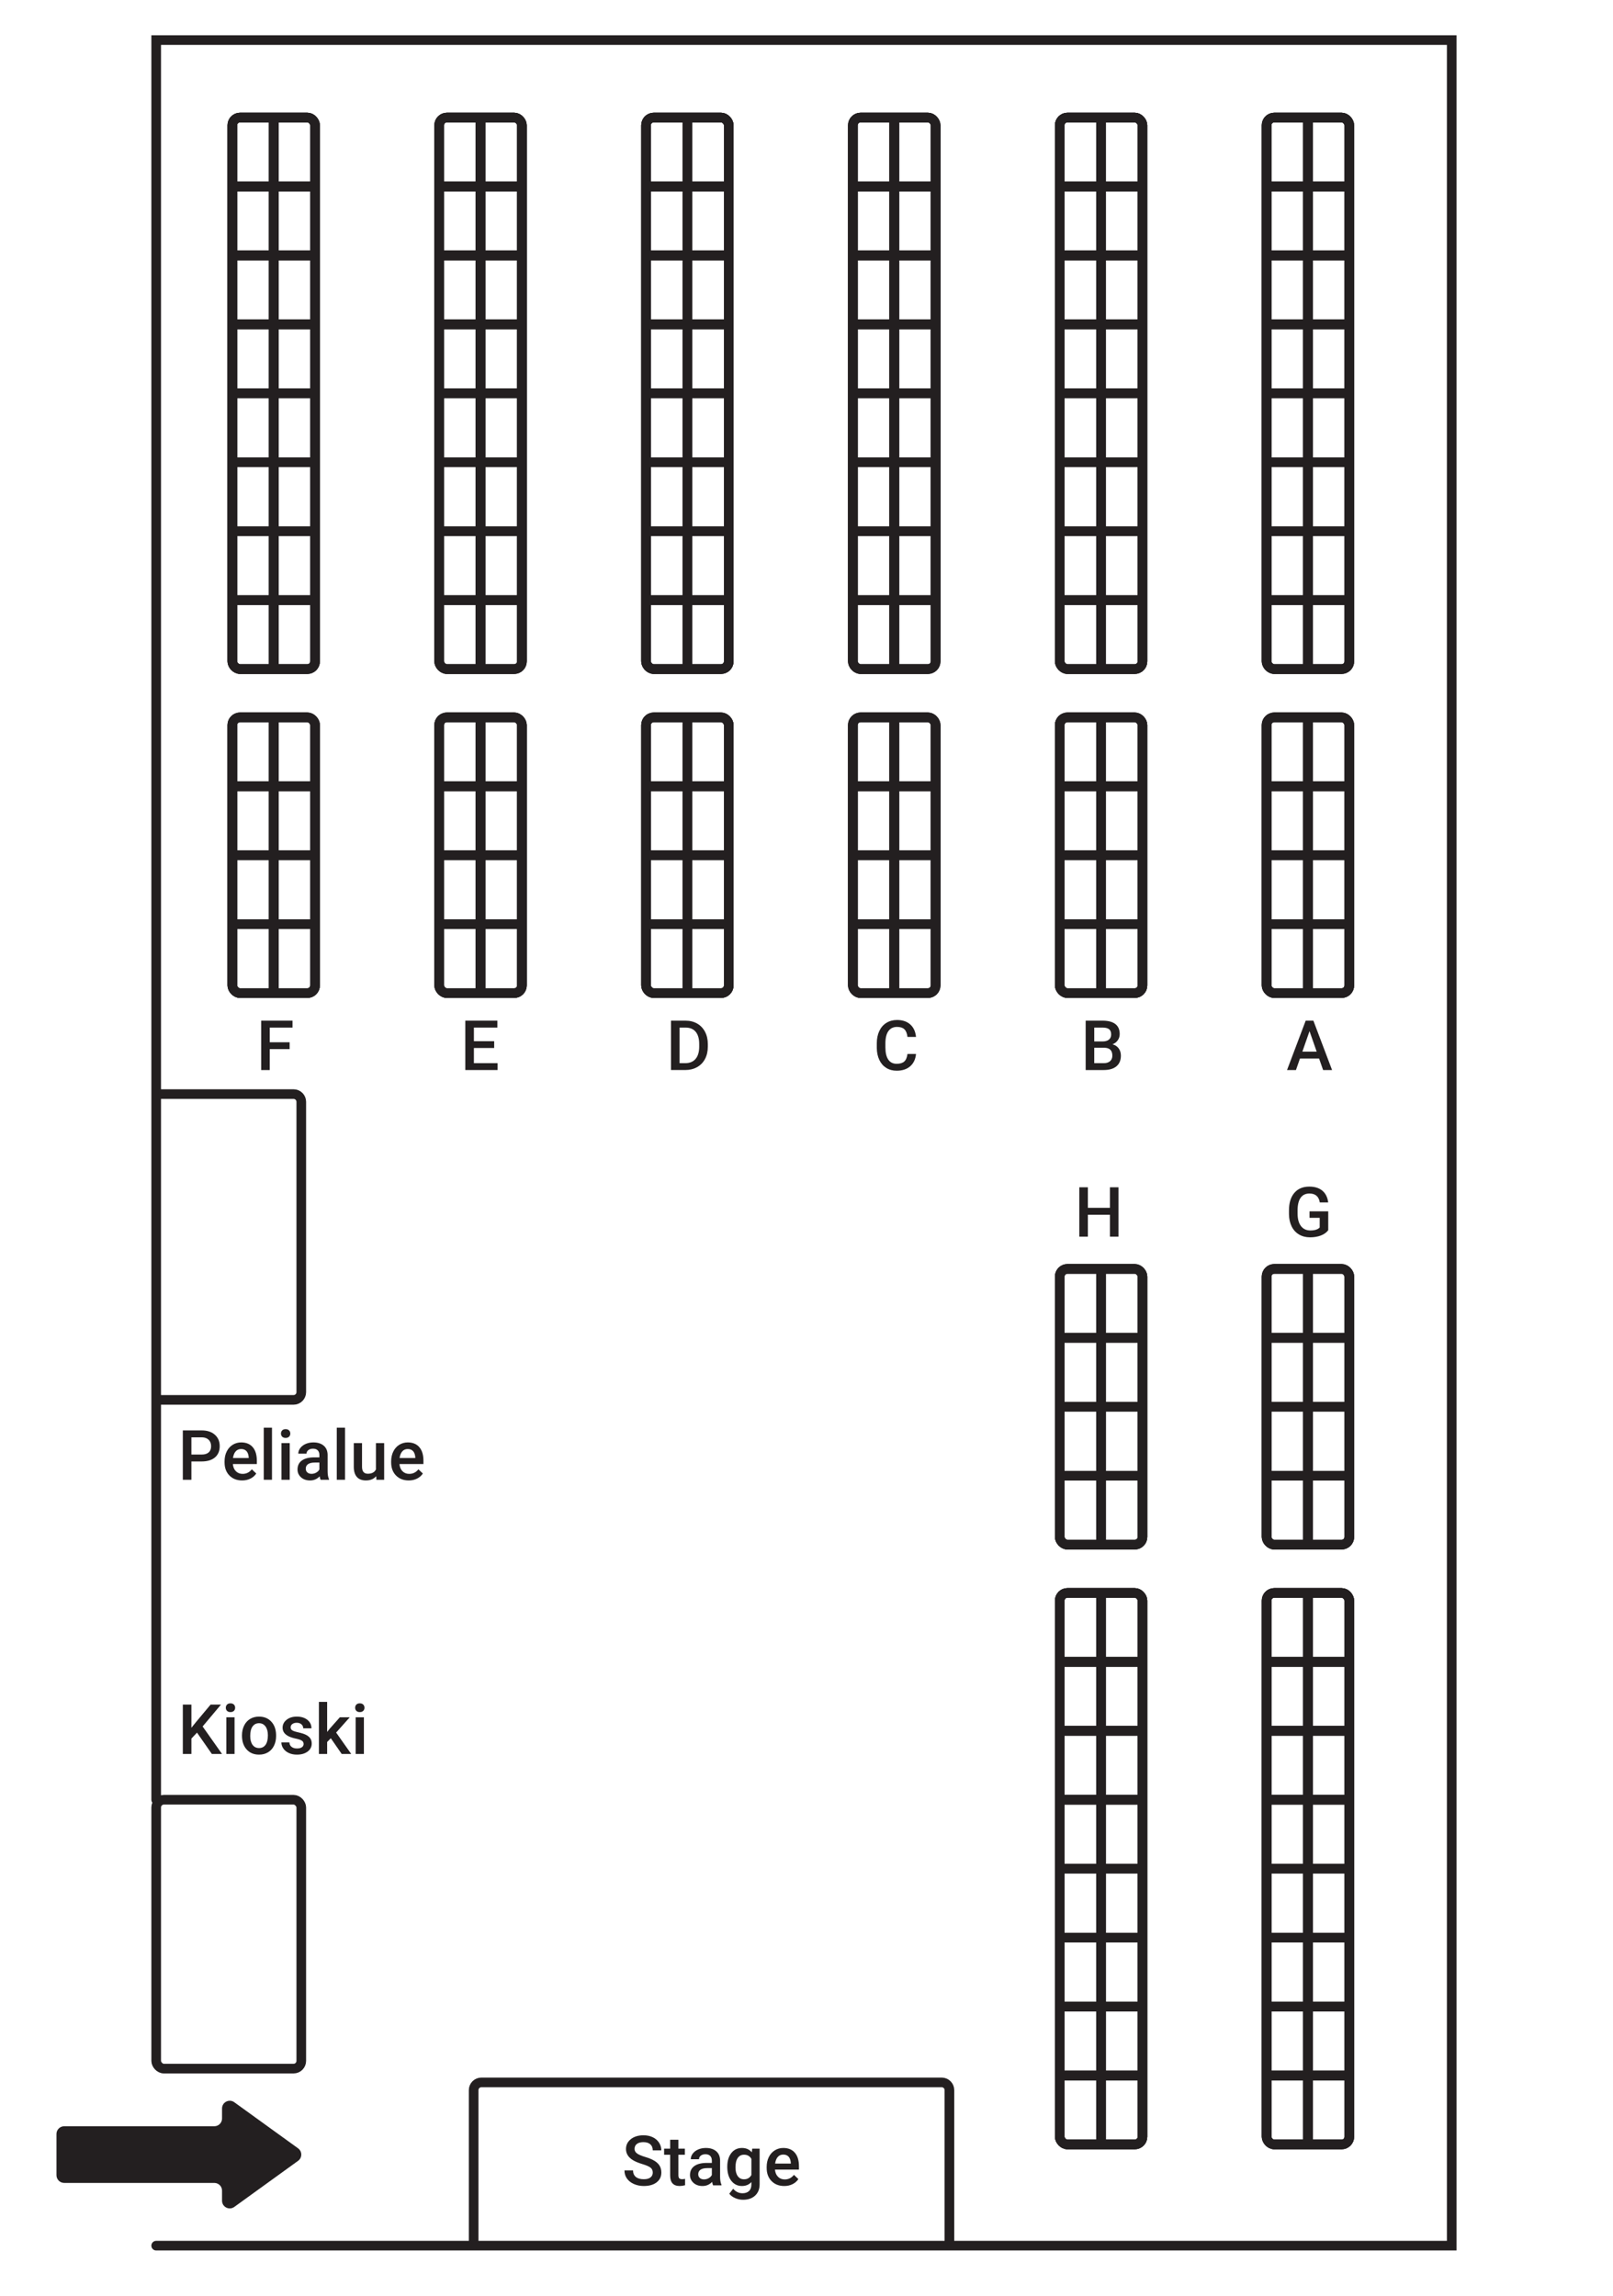 <?xml version="1.0" encoding="UTF-8"?><svg xmlns="http://www.w3.org/2000/svg" width="836.336" height="1190.551" viewBox="0 0 836.336 1190.551"><defs><style>.n{fill:#231f20;}.o,.p{fill:none;stroke:#231f20;stroke-width:5px;}.p{stroke-linecap:round;stroke-miterlimit:10;}</style></defs><g id="a"><g id="b"><rect class="o" x="656.711" y="60.955" width="42.901" height="286.005" rx="4" ry="4"/><line class="o" x1="699.612" y1="96.705" x2="656.711" y2="96.705"/><line class="o" x1="699.612" y1="311.209" x2="656.711" y2="311.209"/><line class="o" x1="699.612" y1="132.456" x2="656.711" y2="132.456"/><line class="o" x1="699.612" y1="168.206" x2="656.711" y2="168.206"/><line class="o" x1="699.612" y1="203.957" x2="656.711" y2="203.957"/><line class="o" x1="699.612" y1="239.708" x2="656.711" y2="239.708"/><line class="o" x1="699.612" y1="275.458" x2="656.711" y2="275.458"/><line class="o" x1="678.162" y1="60.955" x2="678.162" y2="346.959"/><rect class="o" x="656.711" y="60.955" width="42.901" height="286.005" rx="4" ry="4"/><line class="o" x1="699.612" y1="96.705" x2="656.711" y2="96.705"/><line class="o" x1="699.612" y1="311.209" x2="656.711" y2="311.209"/><line class="o" x1="699.612" y1="132.456" x2="656.711" y2="132.456"/><line class="o" x1="699.612" y1="168.206" x2="656.711" y2="168.206"/><line class="o" x1="699.612" y1="203.957" x2="656.711" y2="203.957"/><line class="o" x1="699.612" y1="239.708" x2="656.711" y2="239.708"/><line class="o" x1="699.612" y1="275.458" x2="656.711" y2="275.458"/><line class="o" x1="678.162" y1="60.955" x2="678.162" y2="346.959"/><rect class="o" x="656.711" y="60.955" width="42.901" height="286.005" rx="4" ry="4"/><line class="o" x1="699.612" y1="96.705" x2="656.711" y2="96.705"/><line class="o" x1="699.612" y1="311.209" x2="656.711" y2="311.209"/><line class="o" x1="699.612" y1="132.456" x2="656.711" y2="132.456"/><line class="o" x1="699.612" y1="168.206" x2="656.711" y2="168.206"/><line class="o" x1="699.612" y1="203.957" x2="656.711" y2="203.957"/><line class="o" x1="699.612" y1="239.708" x2="656.711" y2="239.708"/><line class="o" x1="699.612" y1="275.458" x2="656.711" y2="275.458"/><line class="o" x1="678.162" y1="60.955" x2="678.162" y2="346.959"/><rect class="o" x="549.461" y="60.955" width="42.901" height="286.005" rx="4" ry="4"/><line class="o" x1="592.362" y1="96.705" x2="549.461" y2="96.705"/><line class="o" x1="592.362" y1="311.209" x2="549.461" y2="311.209"/><line class="o" x1="592.362" y1="132.456" x2="549.461" y2="132.456"/><line class="o" x1="592.362" y1="168.206" x2="549.461" y2="168.206"/><line class="o" x1="592.362" y1="203.957" x2="549.461" y2="203.957"/><line class="o" x1="592.362" y1="239.708" x2="549.461" y2="239.708"/><line class="o" x1="592.362" y1="275.458" x2="549.461" y2="275.458"/><line class="o" x1="570.912" y1="60.955" x2="570.912" y2="346.959"/><rect class="o" x="549.461" y="60.955" width="42.901" height="286.005" rx="4" ry="4"/><line class="o" x1="592.362" y1="96.705" x2="549.461" y2="96.705"/><line class="o" x1="592.362" y1="311.209" x2="549.461" y2="311.209"/><line class="o" x1="592.362" y1="132.456" x2="549.461" y2="132.456"/><line class="o" x1="592.362" y1="168.206" x2="549.461" y2="168.206"/><line class="o" x1="592.362" y1="203.957" x2="549.461" y2="203.957"/><line class="o" x1="592.362" y1="239.708" x2="549.461" y2="239.708"/><line class="o" x1="592.362" y1="275.458" x2="549.461" y2="275.458"/><line class="o" x1="570.912" y1="60.955" x2="570.912" y2="346.959"/><rect class="o" x="549.461" y="60.955" width="42.901" height="286.005" rx="4" ry="4"/><line class="o" x1="592.362" y1="96.705" x2="549.461" y2="96.705"/><line class="o" x1="592.362" y1="311.209" x2="549.461" y2="311.209"/><line class="o" x1="592.362" y1="132.456" x2="549.461" y2="132.456"/><line class="o" x1="592.362" y1="168.206" x2="549.461" y2="168.206"/><line class="o" x1="592.362" y1="203.957" x2="549.461" y2="203.957"/><line class="o" x1="592.362" y1="239.708" x2="549.461" y2="239.708"/><line class="o" x1="592.362" y1="275.458" x2="549.461" y2="275.458"/><line class="o" x1="570.912" y1="60.955" x2="570.912" y2="346.959"/><rect class="o" x="442.211" y="60.955" width="42.901" height="286.005" rx="4" ry="4"/><line class="o" x1="485.112" y1="96.705" x2="442.211" y2="96.705"/><line class="o" x1="485.112" y1="311.209" x2="442.211" y2="311.209"/><line class="o" x1="485.112" y1="132.456" x2="442.211" y2="132.456"/><line class="o" x1="485.112" y1="168.206" x2="442.211" y2="168.206"/><line class="o" x1="485.112" y1="203.957" x2="442.211" y2="203.957"/><line class="o" x1="485.112" y1="239.708" x2="442.211" y2="239.708"/><line class="o" x1="485.112" y1="275.458" x2="442.211" y2="275.458"/><line class="o" x1="463.662" y1="60.955" x2="463.662" y2="346.959"/><rect class="o" x="442.211" y="60.955" width="42.901" height="286.005" rx="4" ry="4"/><line class="o" x1="485.112" y1="96.705" x2="442.211" y2="96.705"/><line class="o" x1="485.112" y1="311.209" x2="442.211" y2="311.209"/><line class="o" x1="485.112" y1="132.456" x2="442.211" y2="132.456"/><line class="o" x1="485.112" y1="168.206" x2="442.211" y2="168.206"/><line class="o" x1="485.112" y1="203.957" x2="442.211" y2="203.957"/><line class="o" x1="485.112" y1="239.708" x2="442.211" y2="239.708"/><line class="o" x1="485.112" y1="275.458" x2="442.211" y2="275.458"/><line class="o" x1="463.662" y1="60.955" x2="463.662" y2="346.959"/><rect class="o" x="442.211" y="60.955" width="42.901" height="286.005" rx="4" ry="4"/><line class="o" x1="485.112" y1="96.705" x2="442.211" y2="96.705"/><line class="o" x1="485.112" y1="311.209" x2="442.211" y2="311.209"/><line class="o" x1="485.112" y1="132.456" x2="442.211" y2="132.456"/><line class="o" x1="485.112" y1="168.206" x2="442.211" y2="168.206"/><line class="o" x1="485.112" y1="203.957" x2="442.211" y2="203.957"/><line class="o" x1="485.112" y1="239.708" x2="442.211" y2="239.708"/><line class="o" x1="485.112" y1="275.458" x2="442.211" y2="275.458"/><line class="o" x1="463.662" y1="60.955" x2="463.662" y2="346.959"/><rect class="o" x="334.961" y="60.955" width="42.901" height="286.005" rx="4" ry="4"/><line class="o" x1="377.862" y1="96.705" x2="334.961" y2="96.705"/><line class="o" x1="377.862" y1="311.209" x2="334.961" y2="311.209"/><line class="o" x1="377.862" y1="132.456" x2="334.961" y2="132.456"/><line class="o" x1="377.862" y1="168.206" x2="334.961" y2="168.206"/><line class="o" x1="377.862" y1="203.957" x2="334.961" y2="203.957"/><line class="o" x1="377.862" y1="239.708" x2="334.961" y2="239.708"/><line class="o" x1="377.862" y1="275.458" x2="334.961" y2="275.458"/><line class="o" x1="356.412" y1="60.955" x2="356.412" y2="346.959"/><rect class="o" x="334.961" y="60.955" width="42.901" height="286.005" rx="4" ry="4"/><line class="o" x1="377.862" y1="96.705" x2="334.961" y2="96.705"/><line class="o" x1="377.862" y1="311.209" x2="334.961" y2="311.209"/><line class="o" x1="377.862" y1="132.456" x2="334.961" y2="132.456"/><line class="o" x1="377.862" y1="168.206" x2="334.961" y2="168.206"/><line class="o" x1="377.862" y1="203.957" x2="334.961" y2="203.957"/><line class="o" x1="377.862" y1="239.708" x2="334.961" y2="239.708"/><line class="o" x1="377.862" y1="275.458" x2="334.961" y2="275.458"/><line class="o" x1="356.412" y1="60.955" x2="356.412" y2="346.959"/><rect class="o" x="334.961" y="60.955" width="42.901" height="286.005" rx="4" ry="4"/><line class="o" x1="377.862" y1="96.705" x2="334.961" y2="96.705"/><line class="o" x1="377.862" y1="311.209" x2="334.961" y2="311.209"/><line class="o" x1="377.862" y1="132.456" x2="334.961" y2="132.456"/><line class="o" x1="377.862" y1="168.206" x2="334.961" y2="168.206"/><line class="o" x1="377.862" y1="203.957" x2="334.961" y2="203.957"/><line class="o" x1="377.862" y1="239.708" x2="334.961" y2="239.708"/><line class="o" x1="377.862" y1="275.458" x2="334.961" y2="275.458"/><line class="o" x1="356.412" y1="60.955" x2="356.412" y2="346.959"/><rect class="o" x="227.711" y="60.955" width="42.901" height="286.005" rx="4" ry="4"/><line class="o" x1="270.612" y1="96.705" x2="227.711" y2="96.705"/><line class="o" x1="270.612" y1="311.209" x2="227.711" y2="311.209"/><line class="o" x1="270.612" y1="132.456" x2="227.711" y2="132.456"/><line class="o" x1="270.612" y1="168.206" x2="227.711" y2="168.206"/><line class="o" x1="270.612" y1="203.957" x2="227.711" y2="203.957"/><line class="o" x1="270.612" y1="239.708" x2="227.711" y2="239.708"/><line class="o" x1="270.612" y1="275.458" x2="227.711" y2="275.458"/><line class="o" x1="249.162" y1="60.955" x2="249.162" y2="346.959"/><rect class="o" x="227.711" y="60.955" width="42.901" height="286.005" rx="4" ry="4"/><line class="o" x1="270.612" y1="96.705" x2="227.711" y2="96.705"/><line class="o" x1="270.612" y1="311.209" x2="227.711" y2="311.209"/><line class="o" x1="270.612" y1="132.456" x2="227.711" y2="132.456"/><line class="o" x1="270.612" y1="168.206" x2="227.711" y2="168.206"/><line class="o" x1="270.612" y1="203.957" x2="227.711" y2="203.957"/><line class="o" x1="270.612" y1="239.708" x2="227.711" y2="239.708"/><line class="o" x1="270.612" y1="275.458" x2="227.711" y2="275.458"/><line class="o" x1="249.162" y1="60.955" x2="249.162" y2="346.959"/><rect class="o" x="227.711" y="60.955" width="42.901" height="286.005" rx="4" ry="4"/><line class="o" x1="270.612" y1="96.705" x2="227.711" y2="96.705"/><line class="o" x1="270.612" y1="311.209" x2="227.711" y2="311.209"/><line class="o" x1="270.612" y1="132.456" x2="227.711" y2="132.456"/><line class="o" x1="270.612" y1="168.206" x2="227.711" y2="168.206"/><line class="o" x1="270.612" y1="203.957" x2="227.711" y2="203.957"/><line class="o" x1="270.612" y1="239.708" x2="227.711" y2="239.708"/><line class="o" x1="270.612" y1="275.458" x2="227.711" y2="275.458"/><line class="o" x1="249.162" y1="60.955" x2="249.162" y2="346.959"/><rect class="o" x="120.461" y="60.955" width="42.901" height="286.005" rx="4" ry="4"/><line class="o" x1="163.362" y1="96.705" x2="120.461" y2="96.705"/><line class="o" x1="163.362" y1="311.209" x2="120.461" y2="311.209"/><line class="o" x1="163.362" y1="132.456" x2="120.461" y2="132.456"/><line class="o" x1="163.362" y1="168.206" x2="120.461" y2="168.206"/><line class="o" x1="163.362" y1="203.957" x2="120.461" y2="203.957"/><line class="o" x1="163.362" y1="239.708" x2="120.461" y2="239.708"/><line class="o" x1="163.362" y1="275.458" x2="120.461" y2="275.458"/><line class="o" x1="141.912" y1="60.955" x2="141.912" y2="346.959"/><rect class="o" x="120.461" y="60.955" width="42.901" height="286.005" rx="4" ry="4"/><line class="o" x1="163.362" y1="96.705" x2="120.461" y2="96.705"/><line class="o" x1="163.362" y1="311.209" x2="120.461" y2="311.209"/><line class="o" x1="163.362" y1="132.456" x2="120.461" y2="132.456"/><line class="o" x1="163.362" y1="168.206" x2="120.461" y2="168.206"/><line class="o" x1="163.362" y1="203.957" x2="120.461" y2="203.957"/><line class="o" x1="163.362" y1="239.708" x2="120.461" y2="239.708"/><line class="o" x1="163.362" y1="275.458" x2="120.461" y2="275.458"/><line class="o" x1="141.912" y1="60.955" x2="141.912" y2="346.959"/><rect class="o" x="120.461" y="60.955" width="42.901" height="286.005" rx="4" ry="4"/><line class="o" x1="163.362" y1="96.705" x2="120.461" y2="96.705"/><line class="o" x1="163.362" y1="311.209" x2="120.461" y2="311.209"/><line class="o" x1="163.362" y1="132.456" x2="120.461" y2="132.456"/><line class="o" x1="163.362" y1="168.206" x2="120.461" y2="168.206"/><line class="o" x1="163.362" y1="203.957" x2="120.461" y2="203.957"/><line class="o" x1="163.362" y1="239.708" x2="120.461" y2="239.708"/><line class="o" x1="163.362" y1="275.458" x2="120.461" y2="275.458"/><line class="o" x1="141.912" y1="60.955" x2="141.912" y2="346.959"/></g><g id="c"><rect class="o" x="656.718" y="826.017" width="42.901" height="286.005" rx="4" ry="4"/><line class="o" x1="699.619" y1="861.768" x2="656.718" y2="861.768"/><line class="o" x1="699.619" y1="1076.271" x2="656.718" y2="1076.271"/><line class="o" x1="699.619" y1="897.519" x2="656.718" y2="897.519"/><line class="o" x1="699.619" y1="933.269" x2="656.718" y2="933.269"/><line class="o" x1="699.619" y1="969.02" x2="656.718" y2="969.02"/><line class="o" x1="699.619" y1="1004.77" x2="656.718" y2="1004.77"/><line class="o" x1="699.619" y1="1040.521" x2="656.718" y2="1040.521"/><line class="o" x1="678.169" y1="826.017" x2="678.169" y2="1112.022"/><rect class="o" x="656.718" y="826.017" width="42.901" height="286.005" rx="4" ry="4"/><line class="o" x1="699.619" y1="861.768" x2="656.718" y2="861.768"/><line class="o" x1="699.619" y1="1076.271" x2="656.718" y2="1076.271"/><line class="o" x1="699.619" y1="897.519" x2="656.718" y2="897.519"/><line class="o" x1="699.619" y1="933.269" x2="656.718" y2="933.269"/><line class="o" x1="699.619" y1="969.02" x2="656.718" y2="969.02"/><line class="o" x1="699.619" y1="1004.77" x2="656.718" y2="1004.77"/><line class="o" x1="699.619" y1="1040.521" x2="656.718" y2="1040.521"/><line class="o" x1="678.169" y1="826.017" x2="678.169" y2="1112.022"/><rect class="o" x="656.718" y="826.017" width="42.901" height="286.005" rx="4" ry="4"/><line class="o" x1="699.619" y1="861.768" x2="656.718" y2="861.768"/><line class="o" x1="699.619" y1="1076.271" x2="656.718" y2="1076.271"/><line class="o" x1="699.619" y1="897.519" x2="656.718" y2="897.519"/><line class="o" x1="699.619" y1="933.269" x2="656.718" y2="933.269"/><line class="o" x1="699.619" y1="969.02" x2="656.718" y2="969.02"/><line class="o" x1="699.619" y1="1004.77" x2="656.718" y2="1004.77"/><line class="o" x1="699.619" y1="1040.521" x2="656.718" y2="1040.521"/><line class="o" x1="678.169" y1="826.017" x2="678.169" y2="1112.022"/><rect class="o" x="549.468" y="826.017" width="42.901" height="286.005" rx="4" ry="4"/><line class="o" x1="592.369" y1="861.768" x2="549.468" y2="861.768"/><line class="o" x1="592.369" y1="1076.271" x2="549.468" y2="1076.271"/><line class="o" x1="592.369" y1="897.519" x2="549.468" y2="897.519"/><line class="o" x1="592.369" y1="933.269" x2="549.468" y2="933.269"/><line class="o" x1="592.369" y1="969.02" x2="549.468" y2="969.02"/><line class="o" x1="592.369" y1="1004.77" x2="549.468" y2="1004.77"/><line class="o" x1="592.369" y1="1040.521" x2="549.468" y2="1040.521"/><line class="o" x1="570.919" y1="826.017" x2="570.919" y2="1112.022"/><rect class="o" x="549.468" y="826.017" width="42.901" height="286.005" rx="4" ry="4"/><line class="o" x1="592.369" y1="861.768" x2="549.468" y2="861.768"/><line class="o" x1="592.369" y1="1076.271" x2="549.468" y2="1076.271"/><line class="o" x1="592.369" y1="897.519" x2="549.468" y2="897.519"/><line class="o" x1="592.369" y1="933.269" x2="549.468" y2="933.269"/><line class="o" x1="592.369" y1="969.02" x2="549.468" y2="969.02"/><line class="o" x1="592.369" y1="1004.77" x2="549.468" y2="1004.77"/><line class="o" x1="592.369" y1="1040.521" x2="549.468" y2="1040.521"/><line class="o" x1="570.919" y1="826.017" x2="570.919" y2="1112.022"/><rect class="o" x="549.468" y="826.017" width="42.901" height="286.005" rx="4" ry="4"/><line class="o" x1="592.369" y1="861.768" x2="549.468" y2="861.768"/><line class="o" x1="592.369" y1="1076.271" x2="549.468" y2="1076.271"/><line class="o" x1="592.369" y1="897.519" x2="549.468" y2="897.519"/><line class="o" x1="592.369" y1="933.269" x2="549.468" y2="933.269"/><line class="o" x1="592.369" y1="969.02" x2="549.468" y2="969.02"/><line class="o" x1="592.369" y1="1004.77" x2="549.468" y2="1004.77"/><line class="o" x1="592.369" y1="1040.521" x2="549.468" y2="1040.521"/><line class="o" x1="570.919" y1="826.017" x2="570.919" y2="1112.022"/></g><g id="d"><rect class="o" x="656.711" y="371.985" width="42.901" height="143.002" rx="4" ry="4"/><line class="o" x1="699.612" y1="407.735" x2="656.711" y2="407.735"/><line class="o" x1="699.612" y1="443.486" x2="656.711" y2="443.486"/><line class="o" x1="699.612" y1="479.237" x2="656.711" y2="479.237"/><line class="o" x1="678.162" y1="371.985" x2="678.162" y2="514.987"/><rect class="o" x="656.711" y="371.985" width="42.901" height="143.002" rx="4" ry="4"/><line class="o" x1="699.612" y1="407.735" x2="656.711" y2="407.735"/><line class="o" x1="699.612" y1="443.486" x2="656.711" y2="443.486"/><line class="o" x1="699.612" y1="479.237" x2="656.711" y2="479.237"/><line class="o" x1="678.162" y1="371.985" x2="678.162" y2="514.987"/><rect class="o" x="656.711" y="371.985" width="42.901" height="143.002" rx="4" ry="4"/><line class="o" x1="699.612" y1="407.735" x2="656.711" y2="407.735"/><line class="o" x1="699.612" y1="443.486" x2="656.711" y2="443.486"/><line class="o" x1="699.612" y1="479.237" x2="656.711" y2="479.237"/><line class="o" x1="678.162" y1="371.985" x2="678.162" y2="514.987"/><rect class="o" x="549.461" y="371.985" width="42.901" height="143.002" rx="4" ry="4"/><line class="o" x1="592.362" y1="407.735" x2="549.461" y2="407.735"/><line class="o" x1="592.362" y1="443.486" x2="549.461" y2="443.486"/><line class="o" x1="592.362" y1="479.237" x2="549.461" y2="479.237"/><line class="o" x1="570.912" y1="371.985" x2="570.912" y2="514.987"/><rect class="o" x="549.461" y="371.985" width="42.901" height="143.002" rx="4" ry="4"/><line class="o" x1="592.362" y1="407.735" x2="549.461" y2="407.735"/><line class="o" x1="592.362" y1="443.486" x2="549.461" y2="443.486"/><line class="o" x1="592.362" y1="479.237" x2="549.461" y2="479.237"/><line class="o" x1="570.912" y1="371.985" x2="570.912" y2="514.987"/><rect class="o" x="549.461" y="371.985" width="42.901" height="143.002" rx="4" ry="4"/><line class="o" x1="592.362" y1="407.735" x2="549.461" y2="407.735"/><line class="o" x1="592.362" y1="443.486" x2="549.461" y2="443.486"/><line class="o" x1="592.362" y1="479.237" x2="549.461" y2="479.237"/><line class="o" x1="570.912" y1="371.985" x2="570.912" y2="514.987"/><rect class="o" x="442.211" y="371.985" width="42.901" height="143.002" rx="4" ry="4"/><line class="o" x1="485.112" y1="407.735" x2="442.211" y2="407.735"/><line class="o" x1="485.112" y1="443.486" x2="442.211" y2="443.486"/><line class="o" x1="485.112" y1="479.237" x2="442.211" y2="479.237"/><line class="o" x1="463.662" y1="371.985" x2="463.662" y2="514.987"/><rect class="o" x="442.211" y="371.985" width="42.901" height="143.002" rx="4" ry="4"/><line class="o" x1="485.112" y1="407.735" x2="442.211" y2="407.735"/><line class="o" x1="485.112" y1="443.486" x2="442.211" y2="443.486"/><line class="o" x1="485.112" y1="479.237" x2="442.211" y2="479.237"/><line class="o" x1="463.662" y1="371.985" x2="463.662" y2="514.987"/><rect class="o" x="442.211" y="371.985" width="42.901" height="143.002" rx="4" ry="4"/><line class="o" x1="485.112" y1="407.735" x2="442.211" y2="407.735"/><line class="o" x1="485.112" y1="443.486" x2="442.211" y2="443.486"/><line class="o" x1="485.112" y1="479.237" x2="442.211" y2="479.237"/><line class="o" x1="463.662" y1="371.985" x2="463.662" y2="514.987"/><rect class="o" x="334.961" y="371.985" width="42.901" height="143.002" rx="4" ry="4"/><line class="o" x1="377.862" y1="407.735" x2="334.961" y2="407.735"/><line class="o" x1="377.862" y1="443.486" x2="334.961" y2="443.486"/><line class="o" x1="377.862" y1="479.237" x2="334.961" y2="479.237"/><line class="o" x1="356.412" y1="371.985" x2="356.412" y2="514.987"/><rect class="o" x="334.961" y="371.985" width="42.901" height="143.002" rx="4" ry="4"/><line class="o" x1="377.862" y1="407.735" x2="334.961" y2="407.735"/><line class="o" x1="377.862" y1="443.486" x2="334.961" y2="443.486"/><line class="o" x1="377.862" y1="479.237" x2="334.961" y2="479.237"/><line class="o" x1="356.412" y1="371.985" x2="356.412" y2="514.987"/><rect class="o" x="334.961" y="371.985" width="42.901" height="143.002" rx="4" ry="4"/><line class="o" x1="377.862" y1="407.735" x2="334.961" y2="407.735"/><line class="o" x1="377.862" y1="443.486" x2="334.961" y2="443.486"/><line class="o" x1="377.862" y1="479.237" x2="334.961" y2="479.237"/><line class="o" x1="356.412" y1="371.985" x2="356.412" y2="514.987"/><rect class="o" x="227.711" y="371.985" width="42.901" height="143.002" rx="4" ry="4"/><line class="o" x1="270.612" y1="407.735" x2="227.711" y2="407.735"/><line class="o" x1="270.612" y1="443.486" x2="227.711" y2="443.486"/><line class="o" x1="270.612" y1="479.237" x2="227.711" y2="479.237"/><line class="o" x1="249.162" y1="371.985" x2="249.162" y2="514.987"/><rect class="o" x="227.711" y="371.985" width="42.901" height="143.002" rx="4" ry="4"/><line class="o" x1="270.612" y1="407.735" x2="227.711" y2="407.735"/><line class="o" x1="270.612" y1="443.486" x2="227.711" y2="443.486"/><line class="o" x1="270.612" y1="479.237" x2="227.711" y2="479.237"/><line class="o" x1="249.162" y1="371.985" x2="249.162" y2="514.987"/><rect class="o" x="227.711" y="371.985" width="42.901" height="143.002" rx="4" ry="4"/><line class="o" x1="270.612" y1="407.735" x2="227.711" y2="407.735"/><line class="o" x1="270.612" y1="443.486" x2="227.711" y2="443.486"/><line class="o" x1="270.612" y1="479.237" x2="227.711" y2="479.237"/><line class="o" x1="249.162" y1="371.985" x2="249.162" y2="514.987"/><rect class="o" x="120.461" y="371.985" width="42.901" height="143.002" rx="4" ry="4"/><line class="o" x1="163.362" y1="407.735" x2="120.461" y2="407.735"/><line class="o" x1="163.362" y1="443.486" x2="120.461" y2="443.486"/><line class="o" x1="163.362" y1="479.237" x2="120.461" y2="479.237"/><line class="o" x1="141.912" y1="371.985" x2="141.912" y2="514.987"/><rect class="o" x="120.461" y="371.985" width="42.901" height="143.002" rx="4" ry="4"/><line class="o" x1="163.362" y1="407.735" x2="120.461" y2="407.735"/><line class="o" x1="163.362" y1="443.486" x2="120.461" y2="443.486"/><line class="o" x1="163.362" y1="479.237" x2="120.461" y2="479.237"/><line class="o" x1="141.912" y1="371.985" x2="141.912" y2="514.987"/><rect class="o" x="120.461" y="371.985" width="42.901" height="143.002" rx="4" ry="4"/><line class="o" x1="163.362" y1="407.735" x2="120.461" y2="407.735"/><line class="o" x1="163.362" y1="443.486" x2="120.461" y2="443.486"/><line class="o" x1="163.362" y1="479.237" x2="120.461" y2="479.237"/><line class="o" x1="141.912" y1="371.985" x2="141.912" y2="514.987"/></g><g id="e"><rect class="o" x="656.718" y="657.99" width="42.901" height="143.002" rx="4" ry="4"/><line class="o" x1="699.619" y1="693.74" x2="656.718" y2="693.74"/><line class="o" x1="699.619" y1="729.491" x2="656.718" y2="729.491"/><line class="o" x1="699.619" y1="765.241" x2="656.718" y2="765.241"/><line class="o" x1="678.169" y1="657.99" x2="678.169" y2="800.992"/><rect class="o" x="656.718" y="657.99" width="42.901" height="143.002" rx="4" ry="4"/><line class="o" x1="699.619" y1="693.74" x2="656.718" y2="693.74"/><line class="o" x1="699.619" y1="729.491" x2="656.718" y2="729.491"/><line class="o" x1="699.619" y1="765.241" x2="656.718" y2="765.241"/><line class="o" x1="678.169" y1="657.99" x2="678.169" y2="800.992"/><rect class="o" x="656.718" y="657.99" width="42.901" height="143.002" rx="4" ry="4"/><line class="o" x1="699.619" y1="693.74" x2="656.718" y2="693.74"/><line class="o" x1="699.619" y1="729.491" x2="656.718" y2="729.491"/><line class="o" x1="699.619" y1="765.241" x2="656.718" y2="765.241"/><line class="o" x1="678.169" y1="657.99" x2="678.169" y2="800.992"/><rect class="o" x="549.468" y="657.99" width="42.901" height="143.002" rx="4" ry="4"/><line class="o" x1="592.369" y1="693.74" x2="549.468" y2="693.74"/><line class="o" x1="592.369" y1="729.491" x2="549.468" y2="729.491"/><line class="o" x1="592.369" y1="765.241" x2="549.468" y2="765.241"/><line class="o" x1="570.919" y1="657.99" x2="570.919" y2="800.992"/><rect class="o" x="549.468" y="657.99" width="42.901" height="143.002" rx="4" ry="4"/><line class="o" x1="592.369" y1="693.74" x2="549.468" y2="693.74"/><line class="o" x1="592.369" y1="729.491" x2="549.468" y2="729.491"/><line class="o" x1="592.369" y1="765.241" x2="549.468" y2="765.241"/><line class="o" x1="570.919" y1="657.99" x2="570.919" y2="800.992"/><rect class="o" x="549.468" y="657.99" width="42.901" height="143.002" rx="4" ry="4"/><line class="o" x1="592.369" y1="693.74" x2="549.468" y2="693.74"/><line class="o" x1="592.369" y1="729.491" x2="549.468" y2="729.491"/><line class="o" x1="592.369" y1="765.241" x2="549.468" y2="765.241"/><line class="o" x1="570.919" y1="657.99" x2="570.919" y2="800.992"/></g></g><g id="f"><path id="g" class="o" d="M80.983,725.916h71.229c2.209,0,4-1.791,4-4v-150.569c0-2.209-1.791-4-4-4h-71.229"/><rect id="h" class="o" x="80.983" y="933.269" width="75.229" height="139.427" rx="4" ry="4"/><path id="i" class="o" d="M245.588,1164.497v-80.65c0-2.209,1.791-4,4-4h238.679c2.209,0,4,1.791,4,4v80.65"/></g><g id="j"><polyline id="k" class="p" points="80.983 933.269 80.983 20.79 752.715 20.79 752.715 1164.497 80.983 1164.497"/></g><g id="m"><path class="n" d="M99.242,757.854v9.492h-4.447v-25.594h9.791c2.859,0,5.13.745,6.812,2.235,1.682,1.489,2.522,3.461,2.522,5.912,0,2.511-.823,4.464-2.47,5.86-1.646,1.396-3.952,2.094-6.917,2.094h-5.291ZM99.242,754.268h5.344c1.582,0,2.789-.372,3.621-1.116s1.248-1.819,1.248-3.226c0-1.383-.422-2.487-1.266-3.313s-2.004-1.251-3.48-1.274h-5.467v8.93Z"/><path class="n" d="M125.539,767.697c-2.707,0-4.901-.853-6.583-2.558s-2.522-3.976-2.522-6.812v-.527c0-1.898.366-3.595,1.099-5.089s1.761-2.657,3.085-3.489,2.801-1.248,4.43-1.248c2.59,0,4.591.826,6.003,2.479s2.118,3.99,2.118,7.014v1.723h-12.428c.129,1.57.653,2.812,1.573,3.727s2.077,1.371,3.472,1.371c1.957,0,3.551-.791,4.781-2.373l2.303,2.197c-.762,1.137-1.778,2.019-3.05,2.646s-2.698.94-4.28.94ZM125.029,751.402c-1.172,0-2.118.41-2.839,1.23s-1.181,1.963-1.38,3.428h8.139v-.316c-.094-1.43-.475-2.511-1.143-3.243s-1.594-1.099-2.777-1.099Z"/><path class="n" d="M141.025,767.346h-4.271v-27h4.271v27Z"/><path class="n" d="M145.684,743.387c0-.656.208-1.201.624-1.635s1.011-.65,1.784-.65,1.371.217,1.793.65.633.979.633,1.635c0,.645-.211,1.181-.633,1.608s-1.02.642-1.793.642-1.368-.214-1.784-.642-.624-.964-.624-1.608ZM150.219,767.346h-4.271v-19.02h4.271v19.02Z"/><path class="n" d="M166.232,767.346c-.188-.363-.352-.955-.492-1.775-1.359,1.418-3.023,2.127-4.992,2.127-1.91,0-3.469-.545-4.676-1.635s-1.811-2.438-1.811-4.043c0-2.027.753-3.583,2.259-4.667s3.659-1.626,6.46-1.626h2.619v-1.248c0-.984-.275-1.772-.826-2.364s-1.389-.888-2.514-.888c-.973,0-1.77.243-2.391.729s-.932,1.104-.932,1.854h-4.271c0-1.043.346-2.019,1.037-2.927s1.632-1.62,2.821-2.136,2.517-.773,3.981-.773c2.227,0,4.002.56,5.326,1.679s2.004,2.692,2.039,4.72v8.578c0,1.711.24,3.076.721,4.096v.299h-4.359ZM161.539,764.27c.844,0,1.638-.205,2.382-.615s1.304-.961,1.679-1.652v-3.586h-2.303c-1.582,0-2.771.275-3.568.826s-1.195,1.33-1.195,2.338c0,.82.272,1.474.817,1.96s1.274.729,2.188.729Z"/><path class="n" d="M178.889,767.346h-4.271v-27h4.271v27Z"/><path class="n" d="M195.061,765.482c-1.254,1.477-3.035,2.215-5.344,2.215-2.062,0-3.624-.604-4.685-1.811s-1.591-2.953-1.591-5.238v-12.322h4.271v12.27c0,2.414,1.002,3.621,3.006,3.621,2.074,0,3.475-.744,4.201-2.232v-13.658h4.271v19.02h-4.025l-.105-1.863Z"/><path class="n" d="M211.918,767.697c-2.707,0-4.901-.853-6.583-2.558s-2.522-3.976-2.522-6.812v-.527c0-1.898.366-3.595,1.099-5.089s1.761-2.657,3.085-3.489,2.801-1.248,4.43-1.248c2.59,0,4.591.826,6.003,2.479s2.118,3.99,2.118,7.014v1.723h-12.428c.129,1.57.653,2.812,1.573,3.727s2.077,1.371,3.472,1.371c1.957,0,3.551-.791,4.781-2.373l2.303,2.197c-.762,1.137-1.778,2.019-3.05,2.646s-2.698.94-4.28.94ZM211.408,751.402c-1.172,0-2.118.41-2.839,1.23s-1.181,1.963-1.38,3.428h8.139v-.316c-.094-1.43-.475-2.511-1.143-3.243s-1.594-1.099-2.777-1.099Z"/><path class="n" d="M102.143,898.47l-2.9,3.076v7.98h-4.447v-25.594h4.447v12.006l2.461-3.041,7.488-8.965h5.379l-9.51,11.338,10.055,14.256h-5.273l-7.699-11.057Z"/><path class="n" d="M117.084,885.567c0-.656.208-1.201.624-1.635s1.011-.65,1.784-.65,1.371.217,1.793.65.633.979.633,1.635c0,.645-.211,1.181-.633,1.608s-1.02.642-1.793.642-1.368-.214-1.784-.642-.624-.964-.624-1.608ZM121.619,909.526h-4.271v-19.02h4.271v19.02Z"/><path class="n" d="M125.469,899.841c0-1.863.369-3.542,1.107-5.036s1.775-2.643,3.111-3.445c1.336-.803,2.871-1.204,4.605-1.204,2.566,0,4.649.826,6.249,2.479s2.464,3.844,2.593,6.574l.018,1.002c0,1.875-.36,3.551-1.081,5.027s-1.752,2.619-3.094,3.428-2.892,1.213-4.649,1.213c-2.684,0-4.831-.894-6.442-2.681s-2.417-4.169-2.417-7.146v-.211ZM129.74,900.21c0,1.957.404,3.489,1.213,4.597s1.934,1.661,3.375,1.661,2.563-.562,3.366-1.688,1.204-2.771,1.204-4.939c0-1.922-.413-3.445-1.239-4.57s-1.948-1.688-3.366-1.688c-1.395,0-2.502.554-3.322,1.661s-1.23,2.763-1.23,4.966Z"/><path class="n" d="M157.426,904.358c0-.762-.313-1.342-.94-1.74s-1.667-.75-3.12-1.055-2.666-.691-3.639-1.16c-2.133-1.031-3.199-2.525-3.199-4.482,0-1.641.691-3.012,2.074-4.113s3.141-1.652,5.273-1.652c2.273,0,4.11.562,5.511,1.688s2.101,2.584,2.101,4.377h-4.271c0-.82-.305-1.503-.914-2.048s-1.418-.817-2.426-.817c-.938,0-1.702.217-2.294.65s-.888,1.014-.888,1.74c0,.656.275,1.166.826,1.529s1.664.729,3.34,1.099,2.991.809,3.946,1.318,1.664,1.122,2.127,1.837.694,1.582.694,2.602c0,1.711-.709,3.097-2.127,4.157s-3.275,1.591-5.572,1.591c-1.559,0-2.947-.281-4.166-.844s-2.168-1.336-2.848-2.32-1.02-2.045-1.02-3.182h4.148c.059,1.008.439,1.784,1.143,2.329s1.635.817,2.795.817c1.125,0,1.98-.214,2.566-.642s.879-.987.879-1.679Z"/><path class="n" d="M171.523,901.37l-1.898,1.951v6.205h-4.271v-27h4.271v15.574l1.336-1.67,5.256-5.924h5.133l-7.066,7.928,7.822,11.092h-4.939l-5.643-8.156Z"/><path class="n" d="M184.145,885.567c0-.656.208-1.201.624-1.635s1.011-.65,1.784-.65,1.371.217,1.793.65.633.979.633,1.635c0,.645-.211,1.181-.633,1.608s-1.02.642-1.793.642-1.368-.214-1.784-.642-.624-.964-.624-1.608ZM188.68,909.526h-4.271v-19.02h4.271v19.02Z"/><path class="n" d="M338.456,1126.625c0-1.125-.396-1.992-1.187-2.602s-2.218-1.225-4.28-1.846-3.703-1.312-4.922-2.074c-2.332-1.465-3.498-3.375-3.498-5.73,0-2.062.841-3.762,2.522-5.098s3.864-2.004,6.548-2.004c1.781,0,3.369.328,4.764.984s2.49,1.591,3.287,2.804,1.195,2.558,1.195,4.034h-4.43c0-1.336-.419-2.382-1.257-3.138s-2.036-1.134-3.595-1.134c-1.453,0-2.581.311-3.384.932s-1.204,1.488-1.204,2.602c0,.938.434,1.72,1.301,2.347s2.297,1.236,4.289,1.828,3.592,1.266,4.799,2.021,2.092,1.623,2.654,2.602.844,2.124.844,3.437c0,2.133-.817,3.829-2.452,5.089s-3.853,1.89-6.653,1.89c-1.852,0-3.554-.343-5.106-1.028s-2.76-1.632-3.621-2.839-1.292-2.613-1.292-4.219h4.447c0,1.453.48,2.578,1.441,3.375s2.338,1.195,4.131,1.195c1.547,0,2.71-.313,3.489-.94s1.169-1.456,1.169-2.487Z"/><path class="n" d="M351.745,1109.575v4.623h3.357v3.164h-3.357v10.617c0,.727.144,1.251.431,1.573s.8.483,1.538.483c.492,0,.99-.059,1.494-.176v3.305c-.973.27-1.91.404-2.812.404-3.281,0-4.922-1.811-4.922-5.432v-10.775h-3.129v-3.164h3.129v-4.623h4.271Z"/><path class="n" d="M369.728,1133.217c-.188-.363-.352-.955-.492-1.775-1.359,1.418-3.023,2.127-4.992,2.127-1.91,0-3.469-.545-4.676-1.635s-1.811-2.438-1.811-4.043c0-2.027.753-3.583,2.259-4.667s3.659-1.626,6.46-1.626h2.619v-1.248c0-.984-.275-1.772-.826-2.364s-1.389-.888-2.514-.888c-.973,0-1.77.243-2.391.729s-.932,1.104-.932,1.854h-4.271c0-1.043.346-2.019,1.037-2.927s1.632-1.62,2.821-2.136,2.517-.773,3.981-.773c2.227,0,4.002.56,5.326,1.679s2.004,2.692,2.039,4.72v8.578c0,1.711.24,3.076.721,4.096v.299h-4.359ZM365.034,1130.141c.844,0,1.638-.205,2.382-.615s1.304-.961,1.679-1.652v-3.586h-2.303c-1.582,0-2.771.275-3.568.826s-1.195,1.33-1.195,2.338c0,.82.272,1.474.817,1.96s1.274.729,2.188.729Z"/><path class="n" d="M377.093,1123.567c0-2.953.694-5.312,2.083-7.075s3.231-2.646,5.528-2.646c2.168,0,3.873.756,5.115,2.268l.193-1.916h3.85v18.439c0,2.496-.776,4.465-2.329,5.906s-3.647,2.162-6.284,2.162c-1.395,0-2.757-.29-4.087-.87s-2.341-1.339-3.032-2.276l2.021-2.566c1.312,1.559,2.93,2.338,4.852,2.338,1.418,0,2.537-.384,3.357-1.151s1.23-1.896,1.23-3.384v-1.283c-1.23,1.371-2.871,2.057-4.922,2.057-2.227,0-4.046-.885-5.458-2.654s-2.118-4.219-2.118-7.348ZM381.347,1123.936c0,1.91.39,3.413,1.169,4.509s1.86,1.644,3.243,1.644c1.723,0,3-.738,3.832-2.215v-8.367c-.809-1.441-2.074-2.162-3.797-2.162-1.406,0-2.499.557-3.278,1.67s-1.169,2.754-1.169,4.922Z"/><path class="n" d="M406.624,1133.569c-2.707,0-4.901-.853-6.583-2.558s-2.522-3.976-2.522-6.812v-.527c0-1.898.366-3.595,1.099-5.089s1.761-2.657,3.085-3.489,2.801-1.248,4.43-1.248c2.59,0,4.591.826,6.003,2.479s2.118,3.99,2.118,7.014v1.723h-12.428c.129,1.57.653,2.812,1.573,3.727s2.077,1.371,3.472,1.371c1.957,0,3.551-.791,4.781-2.373l2.303,2.197c-.762,1.137-1.778,2.019-3.05,2.646s-2.698.94-4.28.94ZM406.114,1117.274c-1.172,0-2.118.41-2.839,1.23s-1.181,1.963-1.38,3.428h8.139v-.316c-.094-1.43-.475-2.511-1.143-3.243s-1.594-1.099-2.777-1.099Z"/><path class="n" d="M150.163,544.025h-10.301v10.846h-4.447v-25.594h16.26v3.586h-11.812v7.611h10.301v3.551Z"/><path class="n" d="M256.226,543.445h-10.512v7.875h12.287v3.551h-16.734v-25.594h16.611v3.586h-12.164v7.066h10.512v3.516Z"/><path class="n" d="M347.916,554.871v-25.594h7.559c2.262,0,4.269.504,6.021,1.512s3.108,2.438,4.069,4.289,1.441,3.973,1.441,6.363v1.283c0,2.426-.483,4.559-1.45,6.398s-2.344,3.258-4.131,4.254-3.835,1.494-6.144,1.494h-7.365ZM352.363,532.863v18.457h2.9c2.332,0,4.122-.729,5.37-2.188s1.884-3.554,1.907-6.284v-1.424c0-2.777-.604-4.898-1.811-6.363s-2.959-2.197-5.256-2.197h-3.111Z"/><path class="n" d="M474.953,546.539c-.258,2.73-1.266,4.86-3.023,6.39-1.758,1.529-4.096,2.294-7.014,2.294-2.039,0-3.835-.483-5.388-1.45s-2.751-2.341-3.595-4.122-1.283-3.85-1.318-6.205v-2.391c0-2.414.428-4.541,1.283-6.381s2.083-3.258,3.683-4.254,3.448-1.494,5.546-1.494c2.824,0,5.098.765,6.82,2.294s2.725,3.694,3.006,6.495h-4.43c-.211-1.84-.747-3.167-1.608-3.981s-2.124-1.222-3.788-1.222c-1.934,0-3.419.707-4.456,2.12s-1.567,3.487-1.591,6.22v2.27c0,2.768.495,4.879,1.485,6.334s2.44,2.182,4.351,2.182c1.746,0,3.059-.393,3.938-1.178s1.436-2.092,1.67-3.92h4.43Z"/><path class="n" d="M562.915,554.871v-25.594h8.771c2.895,0,5.098.58,6.609,1.74s2.268,2.889,2.268,5.186c0,1.172-.316,2.227-.949,3.164s-1.559,1.664-2.777,2.18c1.383.375,2.452,1.081,3.208,2.118s1.134,2.282,1.134,3.735c0,2.402-.771,4.248-2.312,5.537s-3.747,1.934-6.618,1.934h-9.334ZM567.362,540.052h4.359c1.383,0,2.464-.313,3.243-.94s1.169-1.515,1.169-2.663c0-1.266-.36-2.18-1.081-2.742s-1.843-.844-3.366-.844h-4.324v7.189ZM567.362,543.322v7.998h4.939c1.395,0,2.484-.346,3.27-1.037s1.178-1.652,1.178-2.883c0-2.66-1.359-4.02-4.078-4.078h-5.309Z"/><path class="n" d="M683.94,548.912h-9.914l-2.074,5.959h-4.623l9.668-25.594h3.99l9.686,25.594h-4.641l-2.092-5.959ZM675.274,545.326h7.418l-3.709-10.617-3.709,10.617Z"/><path class="n" d="M579.934,641.271h-4.43v-11.355h-11.443v11.355h-4.447v-25.594h4.447v10.652h11.443v-10.652h4.43v25.594Z"/><path class="n" d="M688.687,637.948c-.926,1.207-2.209,2.121-3.85,2.742s-3.504.932-5.59.932c-2.145,0-4.043-.486-5.695-1.459s-2.927-2.364-3.823-4.175-1.362-3.923-1.397-6.337v-2.004c0-3.867.926-6.888,2.777-9.062s4.436-3.261,7.752-3.261c2.848,0,5.109.706,6.785,2.118s2.684,3.442,3.023,6.091h-4.359c-.492-3.082-2.279-4.623-5.361-4.623-1.992,0-3.507.717-4.544,2.151s-1.573,3.539-1.608,6.313v1.967c0,2.764.583,4.909,1.749,6.437,1.166,1.528,2.786,2.292,4.86,2.292,2.273,0,3.891-.516,4.852-1.547v-5.01h-5.273v-3.375h9.703v9.809Z"/><path class="n" d="M154.555,1114.032l-33.084-23.908c-2.645-1.912-6.343-.021-6.343,3.242v5.215c0,2.209-1.791,4-4,4H33.284c-2.209,0-4,1.791-4,4v10.693s0,10.693,0,10.693c0,2.209,1.791,4,4,4h77.843c2.209,0,4,1.791,4,4v5.215c0,3.264,3.698,5.154,6.343,3.242l33.084-23.908c2.21-1.597,2.21-4.887,0-6.484Z"/></g></svg>